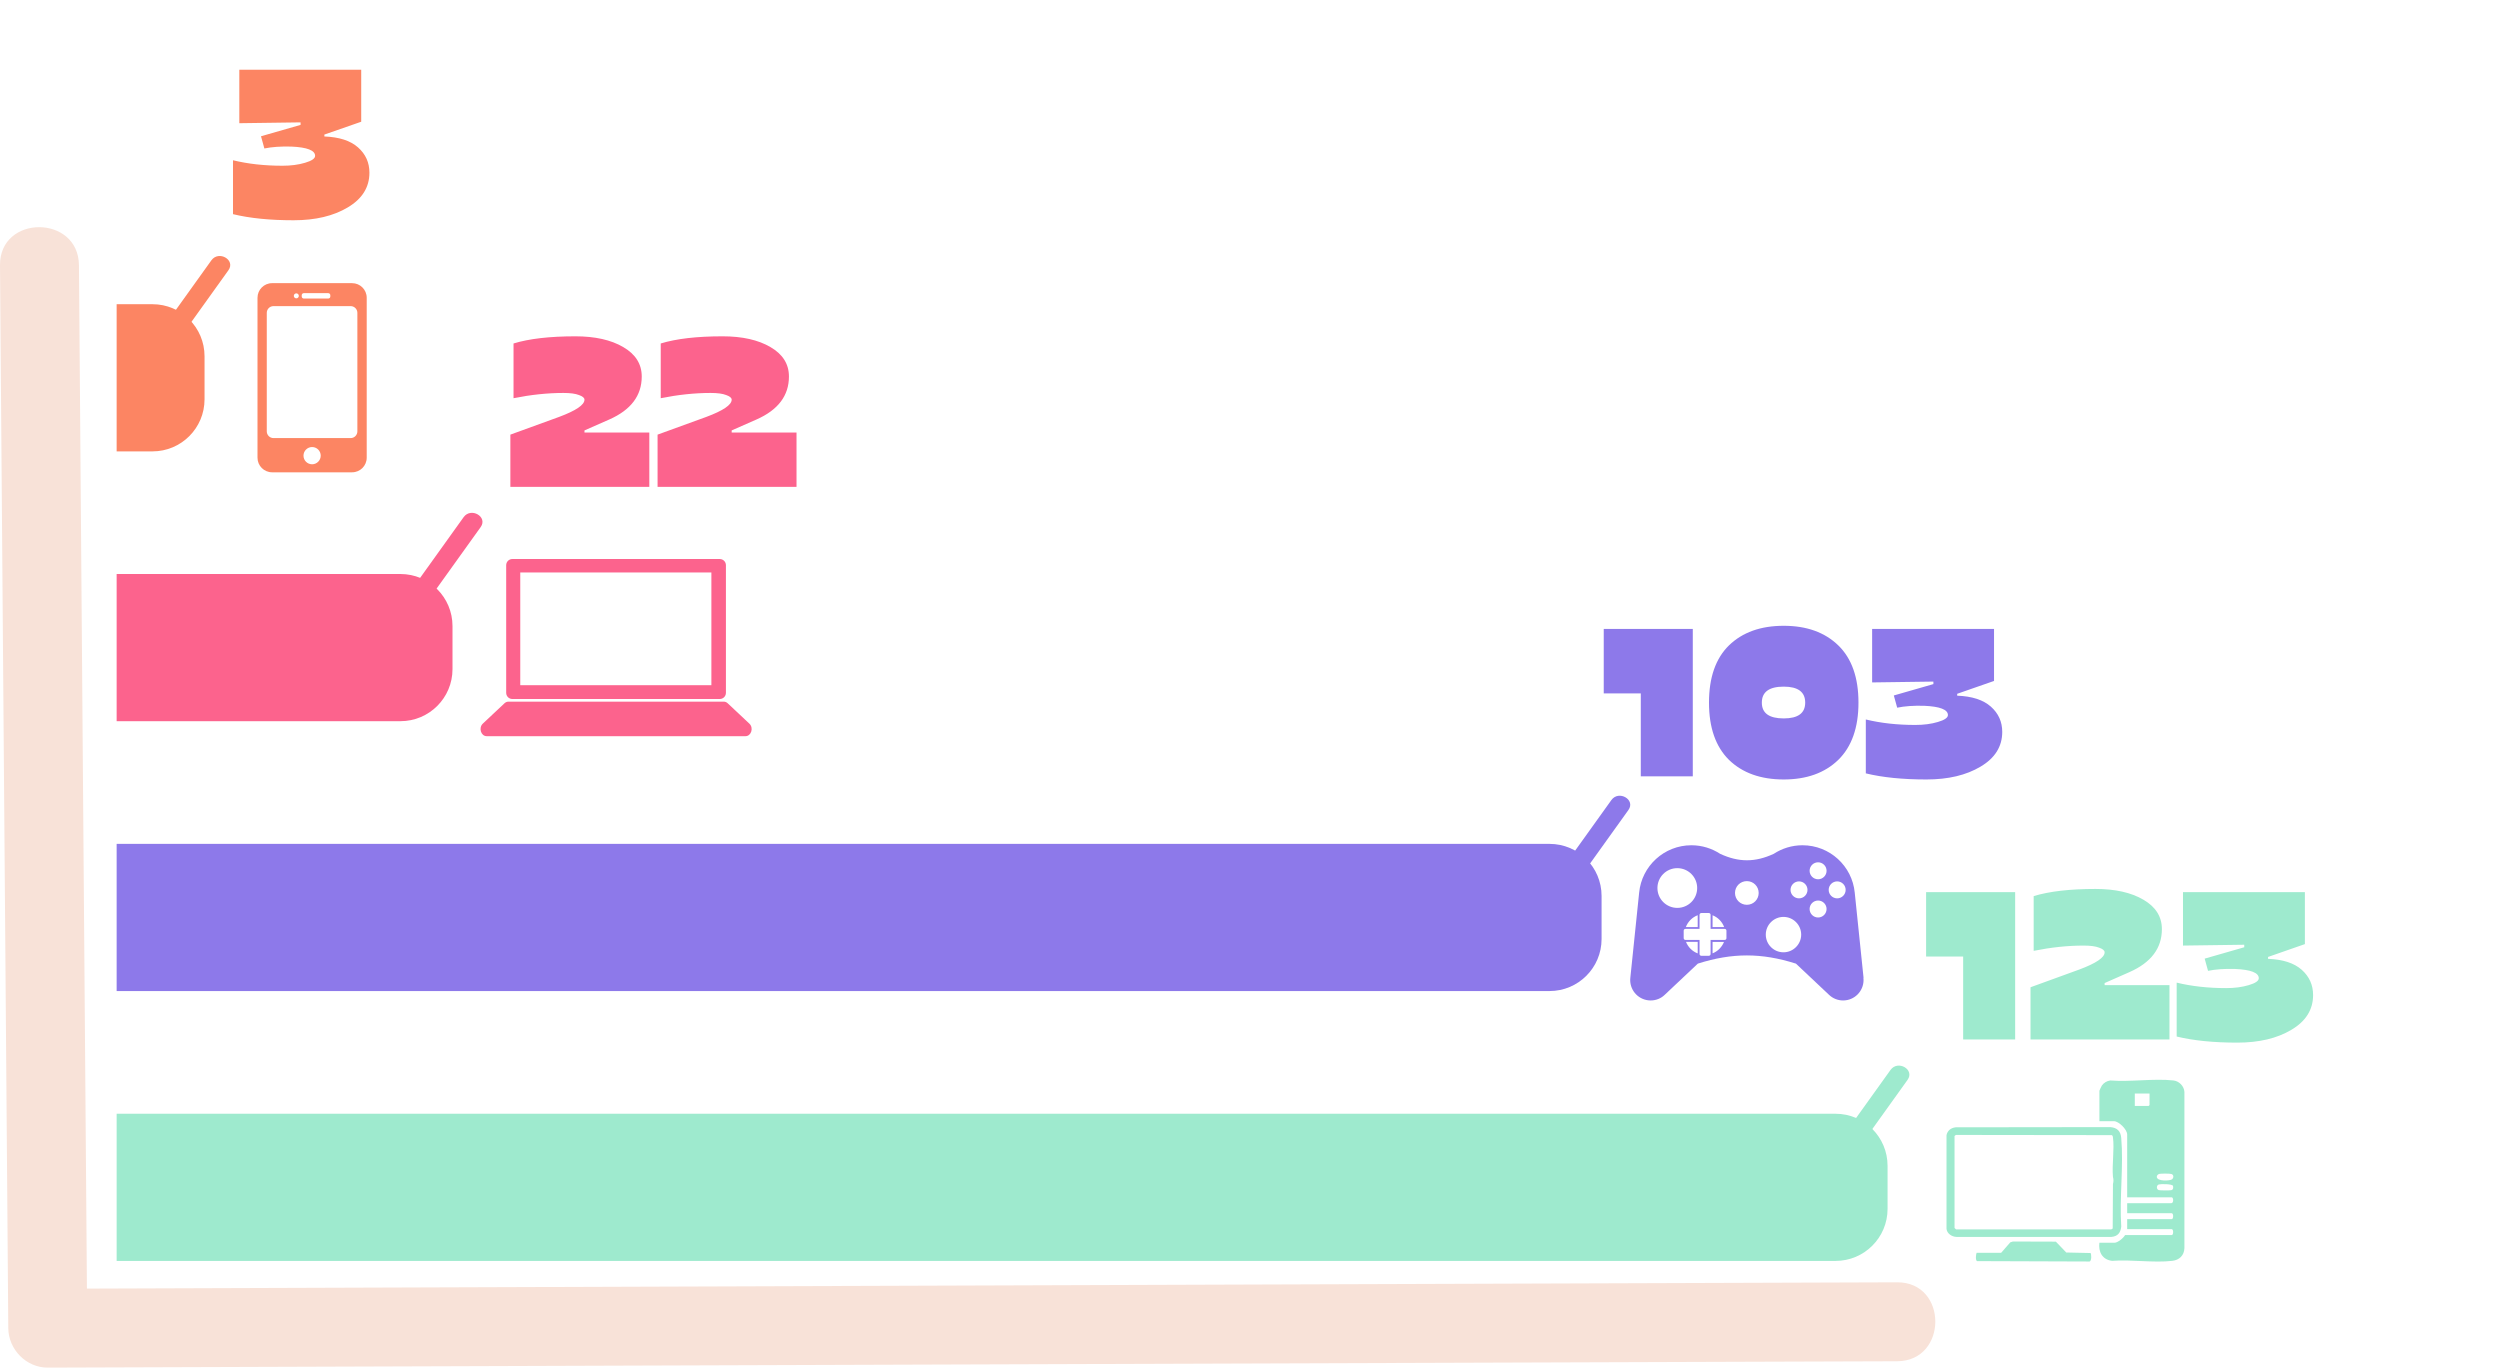 <svg width="380" height="208" viewBox="0 0 380 208" fill="none" xmlns="http://www.w3.org/2000/svg">
<g clip-path="url(#clip0_386_33)">
<path d="M77.88 84.97C77.36 84.97 76.94 85.39 76.94 85.91V105.31C76.94 105.83 77.36 106.25 77.88 106.25H109.4C109.92 106.25 110.34 105.83 110.34 105.31V85.91C110.34 85.39 109.92 84.97 109.4 84.97H77.88ZM108.13 104.15H79.08V87.01H108.13V104.15Z" fill="#FC638D"/>
<path d="M110.01 106.65H77.28C77.06 106.65 76.85 106.74 76.69 106.89L73.39 109.99C72.71 110.63 73.1 111.9 73.98 111.9H113.31C114.19 111.9 114.59 110.63 113.9 109.99L110.6 106.89C110.43 106.73 110.22 106.65 110.01 106.65Z" fill="#FC638D"/>
<path d="M17.73 46.24H23.18C27.55 46.24 31.09 49.78 31.09 54.15V60.7C31.09 65.07 27.55 68.61 23.18 68.61H17.73V46.24Z" fill="#FC8563"/>
<path d="M17.73 87.25H60.87C65.24 87.25 68.78 90.79 68.78 95.16V101.71C68.78 106.08 65.24 109.62 60.87 109.62H17.73V87.25Z" fill="#FC638D"/>
<path d="M17.73 128.27H235.53C239.9 128.27 243.44 131.81 243.44 136.18V142.73C243.44 147.1 239.9 150.64 235.53 150.64H17.73V128.27Z" fill="#8D79EA"/>
<path d="M17.73 169.29H279C283.37 169.29 286.91 172.83 286.91 177.2V183.75C286.91 188.12 283.37 191.66 279 191.66H17.73V169.29Z" fill="#9EEACE"/>
<path d="M53.52 43.04H41.36C40.13 43.04 39.14 44.04 39.14 45.26V69.57C39.14 70.8 40.14 71.79 41.36 71.79H53.52C54.75 71.79 55.74 70.79 55.74 69.57V45.26C55.74 44.03 54.74 43.04 53.52 43.04ZM45.86 44.88C45.86 44.7 46 44.56 46.18 44.56H49.89C50.07 44.56 50.21 44.7 50.21 44.88V45.06C50.21 45.24 50.07 45.38 49.89 45.38H46.18C46 45.38 45.86 45.24 45.86 45.06V44.88ZM45.04 44.59C45.25 44.59 45.42 44.76 45.42 44.97C45.42 45.18 45.25 45.35 45.04 45.35C44.83 45.35 44.66 45.18 44.66 44.97C44.66 44.76 44.83 44.59 45.04 44.59ZM47.44 70.57C46.71 70.57 46.13 69.98 46.13 69.26C46.13 68.54 46.72 67.95 47.44 67.95C48.17 67.95 48.75 68.54 48.75 69.26C48.75 69.98 48.16 70.57 47.44 70.57ZM54.32 65.57C54.32 66.13 53.86 66.59 53.3 66.59H41.57C41.01 66.59 40.55 66.13 40.55 65.57V47.55C40.55 46.99 41.01 46.53 41.57 46.53H53.3C53.86 46.53 54.32 46.99 54.32 47.55V65.57Z" fill="#FC8563"/>
<path d="M283.26 148.63C283.007 146.203 282.56 141.887 281.92 135.68C281.53 131.64 278.13 128.48 273.98 128.48C272.37 128.48 270.87 128.96 269.61 129.78C266.79 131.09 264.28 131.09 261.46 129.78C260.2 128.96 258.7 128.48 257.09 128.48C252.95 128.48 249.54 131.64 249.15 135.68C248.51 141.88 248.063 146.197 247.81 148.63C247.8 148.74 247.79 148.85 247.79 148.96C247.79 150.68 249.18 152.07 250.9 152.07C251.73 152.07 252.48 151.75 253.03 151.22C254.92 149.44 255.47 148.92 258.07 146.47C263.31 144.81 267.73 144.81 272.98 146.47C275.57 148.91 276.12 149.43 278.02 151.22C278.58 151.75 279.33 152.07 280.15 152.07C281.87 152.07 283.26 150.68 283.26 148.96C283.26 148.85 283.26 148.74 283.24 148.63H283.26ZM260.31 139.12C261.12 139.44 261.76 140.09 262.07 140.91H260.31V139.12ZM251.93 134.98C251.93 133.31 253.28 131.96 254.95 131.96C256.62 131.96 257.97 133.31 257.97 134.98C257.97 136.65 256.62 138 254.95 138C253.28 138 251.93 136.65 251.93 134.98ZM258.05 139.11V140.91H256.25C256.57 140.08 257.22 139.43 258.05 139.11ZM258.05 144.92C257.24 144.61 256.59 143.97 256.27 143.16H258.05V144.92ZM260.31 144.91V143.17H262.05C261.73 143.96 261.1 144.6 260.31 144.91ZM262.42 142.6C262.42 142.75 262.3 142.87 262.15 142.87H260.01V145.01C260.01 145.16 259.89 145.28 259.74 145.28H258.6C258.45 145.28 258.33 145.16 258.33 145.01V142.87H256.19C256.04 142.87 255.92 142.75 255.92 142.6V141.46C255.92 141.31 256.04 141.19 256.19 141.19H258.33V139.05C258.33 138.9 258.45 138.78 258.6 138.78H259.74C259.89 138.78 260.01 138.9 260.01 139.05V141.19H262.15C262.3 141.19 262.42 141.31 262.42 141.46V142.6ZM265.52 137.53C264.53 137.53 263.72 136.73 263.72 135.73C263.72 134.73 264.52 133.93 265.52 133.93C266.52 133.93 267.32 134.73 267.32 135.73C267.32 136.73 266.52 137.53 265.52 137.53ZM271.09 144.75C269.6 144.75 268.4 143.54 268.4 142.06C268.4 140.58 269.61 139.37 271.09 139.37C272.57 139.37 273.78 140.58 273.78 142.06C273.78 143.54 272.57 144.75 271.09 144.75ZM273.45 136.55C272.74 136.55 272.16 135.97 272.16 135.26C272.16 134.55 272.74 133.97 273.45 133.97C274.16 133.97 274.74 134.55 274.74 135.26C274.74 135.97 274.16 136.55 273.45 136.55ZM276.35 139.46C275.64 139.46 275.06 138.88 275.06 138.17C275.06 137.46 275.64 136.88 276.35 136.88C277.06 136.88 277.64 137.46 277.64 138.17C277.64 138.88 277.06 139.46 276.35 139.46ZM276.35 133.65C275.64 133.65 275.06 133.07 275.06 132.36C275.06 131.65 275.64 131.07 276.35 131.07C277.06 131.07 277.64 131.65 277.64 132.36C277.64 133.07 277.06 133.65 276.35 133.65ZM279.25 136.55C278.54 136.55 277.96 135.97 277.96 135.26C277.96 134.55 278.54 133.97 279.25 133.97C279.96 133.97 280.54 134.55 280.54 135.26C280.54 135.97 279.96 136.55 279.25 136.55Z" fill="#8D79EA"/>
<path d="M319.11 188.9H321.4C321.89 188.9 322.78 188.17 323.01 187.73H330.1C330.39 187.73 330.39 186.83 330.1 186.83H323.33V185.31H330.1C330.39 185.31 330.39 184.41 330.1 184.41H323.33V182.89H330.01C330.45 182.89 330.37 181.99 330.1 181.99H323.33V172.44C323.33 171.69 322.06 170.42 321.31 170.42H319.11V165.8C319.11 165.74 319.42 165.1 319.48 165.01C319.77 164.58 320.25 164.3 320.77 164.23C323.81 164.48 327.39 163.9 330.37 164.23C331.24 164.33 331.98 165.1 332.03 165.97V189.74C331.98 190.84 331.25 191.53 330.18 191.65C327.35 191.98 323.94 191.42 321.04 191.65C319.55 191.47 318.92 190.28 319.11 188.87V188.9ZM326.73 166.22H324.49V168.1H326.6L326.73 167.97V166.22ZM328.23 178.43C328.01 178.48 327.83 178.66 327.83 178.89C327.88 179.61 329.85 179.49 330.14 179.26C330.43 179.03 330.43 178.57 330.06 178.45C329.81 178.37 328.5 178.37 328.24 178.43H328.23ZM328.14 180.04C327.74 180.16 327.76 180.79 328.14 180.9C328.32 180.95 329.79 180.96 330 180.91C330.34 180.85 330.36 180.54 330.3 180.26C330.19 179.94 328.43 179.95 328.13 180.04H328.14Z" fill="#9EEACE"/>
<path d="M297.2 171.35L320.77 171.32C321.82 171.41 322.34 171.93 322.43 172.98C322.8 177.27 322.14 182.09 322.43 186.44C322.33 187.37 321.91 187.92 320.95 188.01H297.35C296.67 187.97 295.96 187.52 295.87 186.8V172.54C296.01 171.87 296.52 171.45 297.2 171.36V171.35ZM297.29 172.51L297.09 172.67V186.65L297.32 186.87H320.91L321.13 186.74L321.17 179.97C321.27 179.58 321.27 179.29 321.17 178.9C321 177.03 321.41 174.7 321.17 172.89C321.15 172.74 321.14 172.62 320.99 172.54L297.29 172.51Z" fill="#9EEACE"/>
<path d="M304.18 190.42L305.56 188.84L305.96 188.71L312.49 188.73L314.07 190.38L317.76 190.46C317.89 190.55 317.97 191.68 317.6 191.75L300.5 191.69C300.25 191.53 300.34 190.7 300.44 190.43H304.16L304.18 190.42Z" fill="#9EEACE"/>
<path d="M1.06284e-05 40.32C0.36 86.94 0.73 133.57 1.09 180.19C1.15 187.42 1.2 194.65 1.26 201.88C1.29 205.12 3.99 207.89 7.26 207.88C41.83 207.76 76.4 207.64 110.97 207.52C159.34 207.35 207.71 207.18 256.08 207.02C266.84 206.98 277.6 206.95 288.37 206.91C296.09 206.88 296.11 194.88 288.37 194.91C258.48 195.01 228.59 195.12 198.7 195.22C149.01 195.39 99.32 195.56 49.63 195.74C35.51 195.79 21.38 195.84 7.26 195.89L13.26 201.89C12.89 154.75 12.53 107.62 12.16 60.48C12.11 53.76 12.06 47.04 12 40.32C11.94 32.61 -0.06 32.59 1.06284e-05 40.32Z" fill="#F8E2D8"/>
<path d="M28.04 50.4C30.27 47.29 32.49 44.19 34.72 41.08C35.85 39.51 33.25 38.01 32.13 39.57C29.9 42.68 27.68 45.78 25.45 48.89C24.32 50.46 26.92 51.96 28.04 50.4Z" fill="#FC8563"/>
<path d="M44.632 33.48C41.027 33.48 37.955 33.171 35.416 32.552V24.36C37.699 24.915 40.205 25.192 42.936 25.192C44.216 25.192 45.357 25.043 46.36 24.744C47.384 24.445 47.896 24.093 47.896 23.688C47.896 22.856 46.691 22.387 44.28 22.28C42.68 22.237 41.315 22.333 40.184 22.568L39.672 20.712L45.688 18.984V18.6L36.376 18.728V10.6H54.904V18.504L49.304 20.456V20.744C51.565 20.829 53.272 21.384 54.424 22.408C55.576 23.432 56.152 24.712 56.152 26.248C56.152 28.467 55.053 30.227 52.856 31.528C50.68 32.829 47.939 33.48 44.632 33.48Z" fill="#FC8563"/>
<path d="M66.38 89.44C68.61 86.33 70.83 83.23 73.06 80.12C74.19 78.55 71.59 77.05 70.47 78.61C68.24 81.72 66.02 84.82 63.79 87.93C62.66 89.5 65.26 91 66.38 89.44Z" fill="#FC638D"/>
<path d="M98.696 74H77.576V66.064L84.968 63.376C87.549 62.416 88.84 61.541 88.84 60.752C88.84 60.475 88.563 60.24 88.008 60.048C87.475 59.835 86.685 59.728 85.64 59.728C83.229 59.728 80.701 59.995 78.056 60.528V52.208C80.424 51.483 83.56 51.12 87.464 51.12C90.451 51.12 92.872 51.664 94.728 52.752C96.605 53.84 97.544 55.333 97.544 57.232C97.544 60.133 95.901 62.309 92.616 63.76L88.84 65.424V65.744H98.696V74ZM121.071 74H99.951V66.064L107.343 63.376C109.924 62.416 111.215 61.541 111.215 60.752C111.215 60.475 110.938 60.24 110.383 60.048C109.85 59.835 109.06 59.728 108.015 59.728C105.604 59.728 103.076 59.995 100.431 60.528V52.208C102.799 51.483 105.935 51.12 109.839 51.12C112.826 51.12 115.247 51.664 117.103 52.752C118.98 53.84 119.919 55.333 119.919 57.232C119.919 60.133 118.276 62.309 114.991 63.76L111.215 65.424V65.744H121.071V74Z" fill="#FC638D"/>
<path d="M240.84 132.44C243.07 129.33 245.29 126.23 247.52 123.12C248.65 121.55 246.05 120.05 244.93 121.61C242.7 124.72 240.48 127.82 238.25 130.93C237.12 132.5 239.72 134 240.84 132.44Z" fill="#8D79EA"/>
<path d="M257.304 118H249.4V105.392H243.768V95.6H257.304V118ZM271.127 118.48C267.628 118.48 264.855 117.488 262.807 115.504C260.78 113.499 259.767 110.597 259.767 106.8C259.767 102.981 260.78 100.08 262.807 98.096C264.855 96.112 267.628 95.12 271.127 95.12C274.604 95.12 277.367 96.112 279.415 98.096C281.463 100.08 282.487 102.981 282.487 106.8C282.487 110.597 281.463 113.499 279.415 115.504C277.367 117.488 274.604 118.48 271.127 118.48ZM271.127 109.2C273.303 109.2 274.391 108.4 274.391 106.8C274.391 105.179 273.303 104.368 271.127 104.368C268.908 104.368 267.799 105.179 267.799 106.8C267.799 108.4 268.908 109.2 271.127 109.2ZM292.82 118.48C289.214 118.48 286.142 118.171 283.604 117.552V109.36C285.886 109.915 288.393 110.192 291.124 110.192C292.404 110.192 293.545 110.043 294.548 109.744C295.572 109.445 296.084 109.093 296.084 108.688C296.084 107.856 294.878 107.387 292.468 107.28C290.868 107.237 289.502 107.333 288.372 107.568L287.86 105.712L293.876 103.984V103.6L284.564 103.728V95.6H303.092V103.504L297.492 105.456V105.744C299.753 105.829 301.46 106.384 302.612 107.408C303.764 108.432 304.34 109.712 304.34 111.248C304.34 113.467 303.241 115.227 301.044 116.528C298.868 117.829 296.126 118.48 292.82 118.48Z" fill="#8D79EA"/>
<path d="M283.27 173.46C285.5 170.35 287.72 167.25 289.95 164.14C291.08 162.57 288.48 161.07 287.36 162.63C285.13 165.74 282.91 168.84 280.68 171.95C279.55 173.52 282.15 175.02 283.27 173.46Z" fill="#9EEACE"/>
<path d="M306.304 158H298.4V145.392H292.768V135.6H306.304V158ZM329.759 158H308.639V150.064L316.031 147.376C318.612 146.416 319.903 145.541 319.903 144.752C319.903 144.475 319.625 144.24 319.071 144.048C318.537 143.835 317.748 143.728 316.703 143.728C314.292 143.728 311.764 143.995 309.119 144.528V136.208C311.487 135.483 314.623 135.12 318.527 135.12C321.513 135.12 323.935 135.664 325.791 136.752C327.668 137.84 328.607 139.333 328.607 141.232C328.607 144.133 326.964 146.309 323.679 147.76L319.903 149.424V149.744H329.759V158ZM340.07 158.48C336.464 158.48 333.392 158.171 330.854 157.552V149.36C333.136 149.915 335.643 150.192 338.374 150.192C339.654 150.192 340.795 150.043 341.798 149.744C342.822 149.445 343.334 149.093 343.334 148.688C343.334 147.856 342.128 147.387 339.718 147.28C338.118 147.237 336.752 147.333 335.622 147.568L335.11 145.712L341.126 143.984V143.6L331.814 143.728V135.6H350.342V143.504L344.742 145.456V145.744C347.003 145.829 348.71 146.384 349.862 147.408C351.014 148.432 351.59 149.712 351.59 151.248C351.59 153.467 350.491 155.227 348.294 156.528C346.118 157.829 343.376 158.48 340.07 158.48Z" fill="#9EEACE"/>
</g>
<defs>
<clipPath id="clip0_386_33">
<rect width="379.54" height="207.89" fill="white"/>
</clipPath>
</defs>
</svg>

